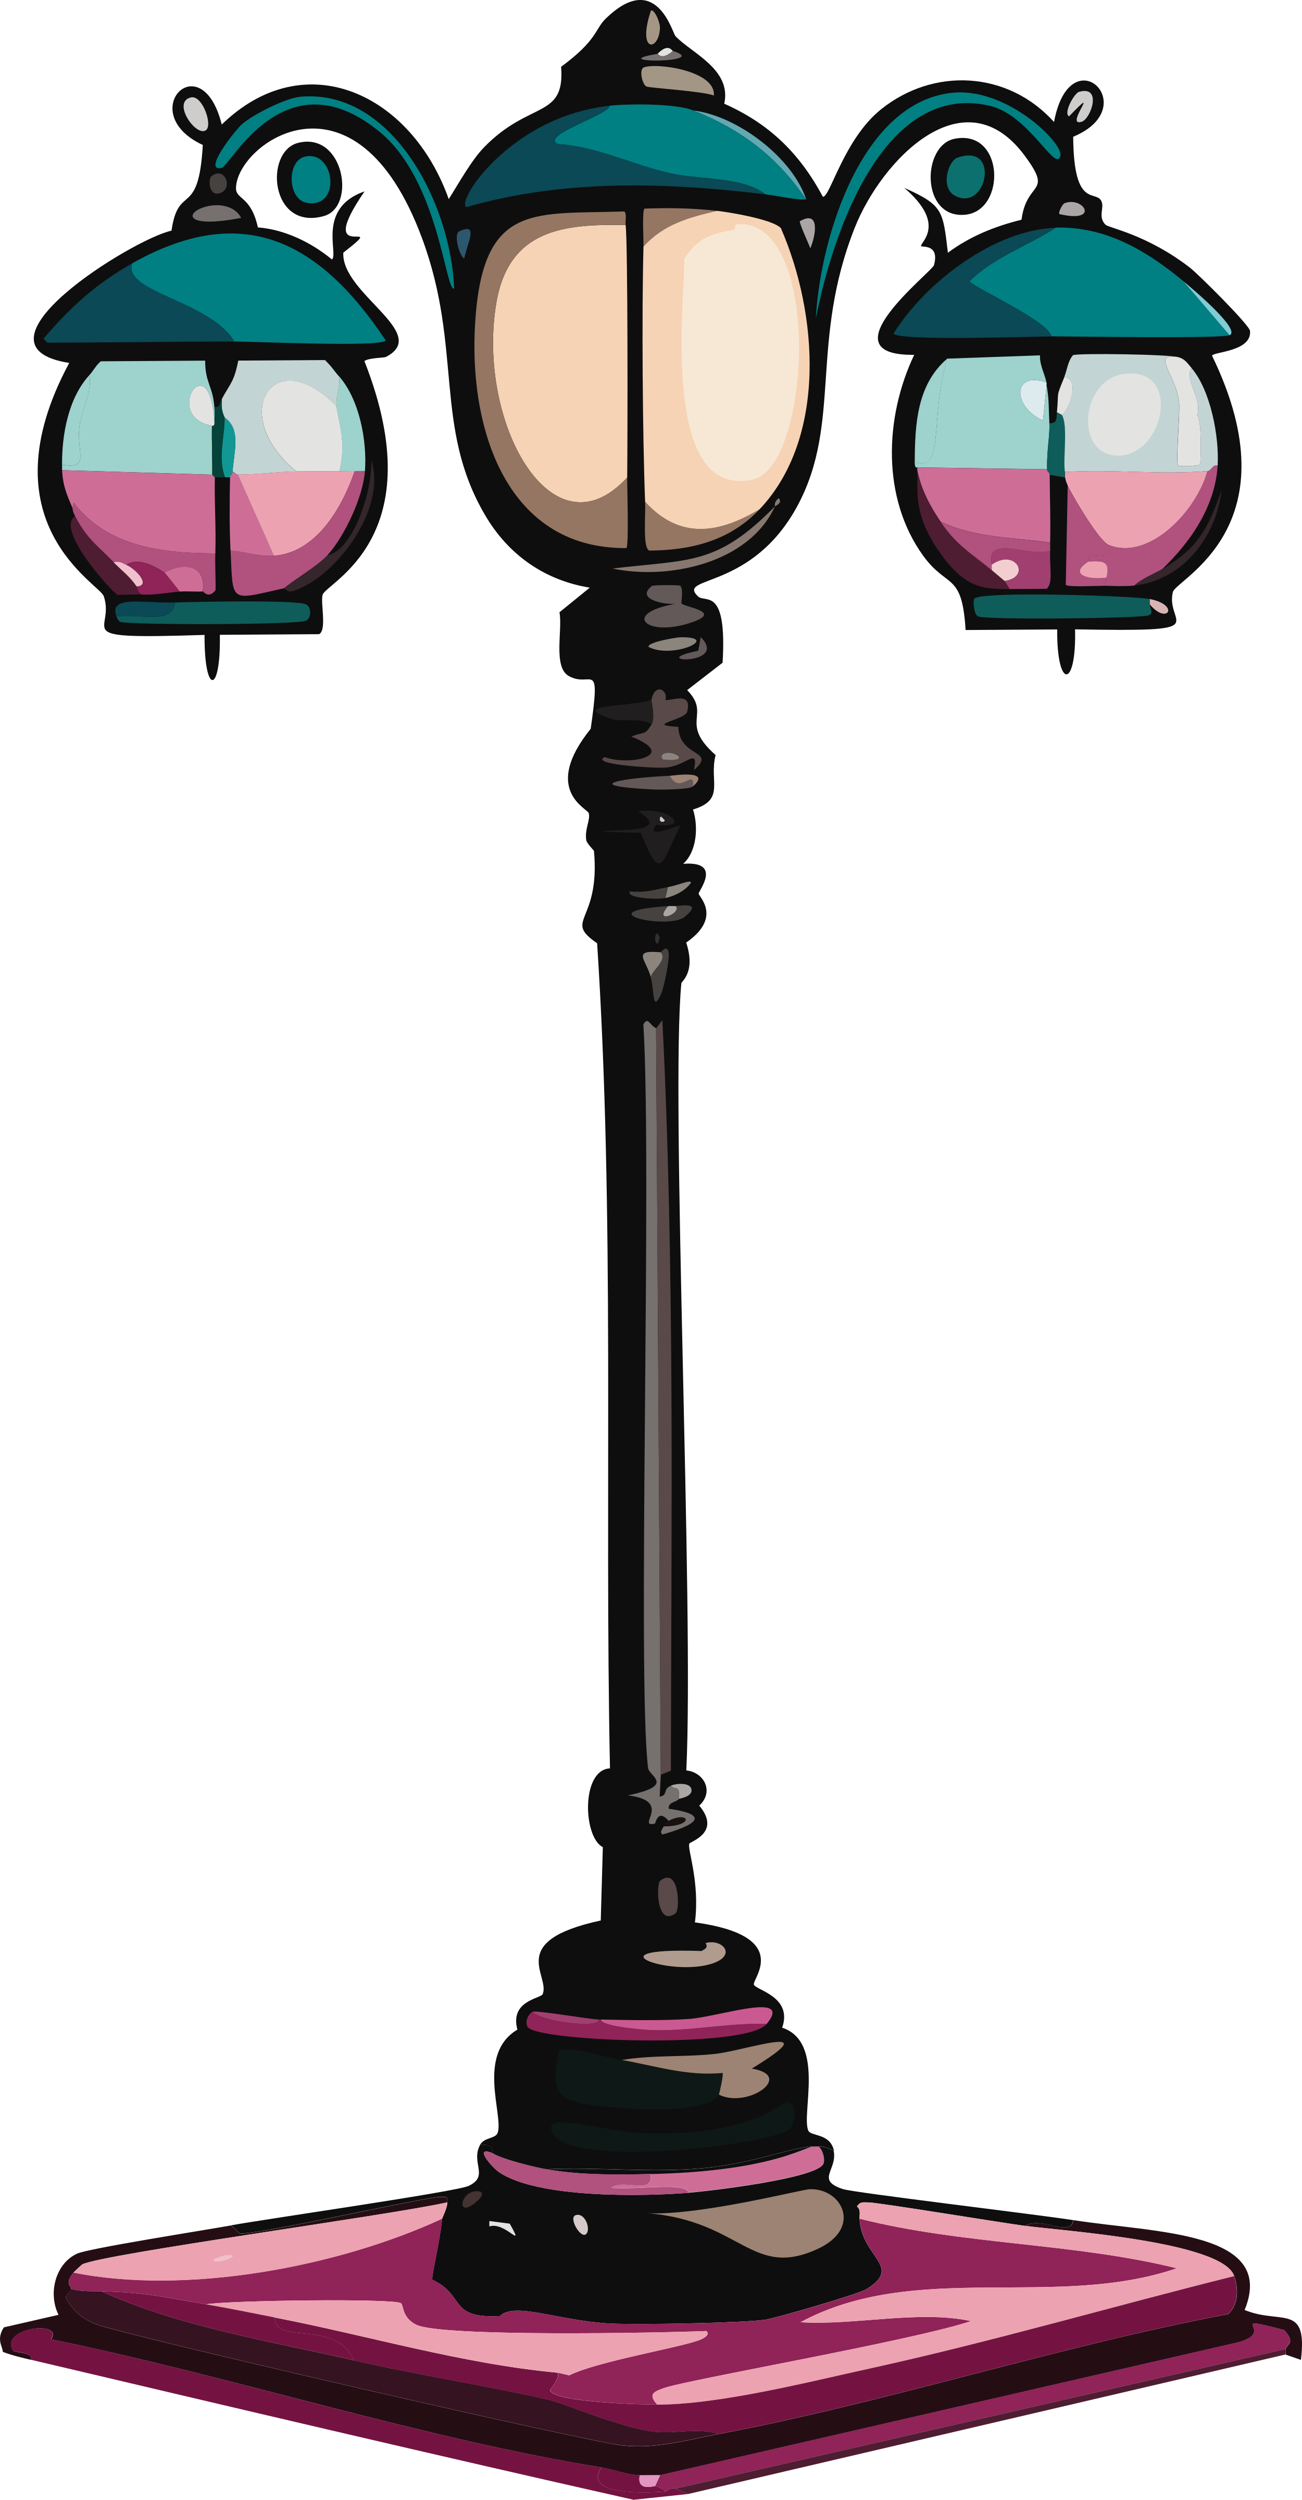 <?xml version="1.0" encoding="UTF-8"?>
<svg id="Layer_1" data-name="Layer 1" xmlns="http://www.w3.org/2000/svg" viewBox="0 0 481.4 923.82">
  <defs>
    <style>
      .cls-1 {
        fill: #f7e8d5;
      }

      .cls-1, .cls-2, .cls-3, .cls-4, .cls-5, .cls-6, .cls-7, .cls-8, .cls-9, .cls-10, .cls-11, .cls-12, .cls-13, .cls-14, .cls-15, .cls-16, .cls-17, .cls-18, .cls-19, .cls-20, .cls-21, .cls-22, .cls-23, .cls-24, .cls-25, .cls-26, .cls-27, .cls-28, .cls-29, .cls-30, .cls-31, .cls-32, .cls-33, .cls-34, .cls-35, .cls-36, .cls-37, .cls-38, .cls-39, .cls-40, .cls-41, .cls-42, .cls-43, .cls-44, .cls-45, .cls-46, .cls-47, .cls-48, .cls-49 {
        stroke-width: 0px;
      }

      .cls-2 {
        fill: #f3ced1;
      }

      .cls-3 {
        fill: #76706f;
      }

      .cls-4 {
        fill: #4e1d31;
      }

      .cls-5 {
        fill: #2c576e;
      }

      .cls-6 {
        fill: #635958;
      }

      .cls-7 {
        fill: #62a9b3;
      }

      .cls-8 {
        fill: #464240;
      }

      .cls-9 {
        fill: #86786f;
      }

      .cls-10 {
        fill: #a39685;
      }

      .cls-11 {
        fill: #947662;
      }

      .cls-12 {
        fill: #594949;
      }

      .cls-13 {
        fill: #0b706e;
      }

      .cls-14 {
        fill: #361320;
      }

      .cls-15 {
        fill: #0e5d5b;
      }

      .cls-16 {
        fill: #0e0e0e;
      }

      .cls-17 {
        fill: #0e1816;
      }

      .cls-18 {
        fill: #433332;
      }

      .cls-19 {
        fill: #0a4955;
      }

      .cls-20 {
        fill: #240e14;
      }

      .cls-21 {
        fill: #201e1f;
      }

      .cls-22 {
        fill: #119894;
      }

      .cls-23 {
        fill: #181110;
      }

      .cls-24 {
        fill: #c3d4d5;
      }

      .cls-25 {
        fill: #ddebef;
      }

      .cls-26 {
        fill: #b0517e;
      }

      .cls-27 {
        fill: #e295c0;
      }

      .cls-28 {
        fill: #ca5991;
      }

      .cls-29 {
        fill: #d5cac9;
      }

      .cls-30 {
        fill: #aba6a5;
      }

      .cls-31 {
        fill: #b09c8f;
      }

      .cls-32 {
        fill: #d8b5b4;
      }

      .cls-33 {
        fill: #cecdcc;
      }

      .cls-34 {
        fill: #ce6e97;
      }

      .cls-35 {
        fill: #9d8373;
      }

      .cls-36 {
        fill: #9dd2cd;
      }

      .cls-37 {
        fill: #741341;
      }

      .cls-38 {
        fill: #323031;
      }

      .cls-39 {
        fill: #34262b;
      }

      .cls-40 {
        fill: #902358;
      }

      .cls-41 {
        fill: #8c857e;
      }

      .cls-42 {
        fill: #7ecdd5;
      }

      .cls-43 {
        fill: #a23f71;
      }

      .cls-44 {
        fill: #e3e4e1;
      }

      .cls-45 {
        fill: #f1c0cc;
      }

      .cls-46 {
        fill: #eca2b1;
      }

      .cls-47 {
        fill: #f6d3b4;
      }

      .cls-48 {
        fill: #054239;
      }

      .cls-49 {
        fill: #008083;
      }
    </style>
  </defs>
  <g>
    <path class="cls-34" d="M254.72,810.33c-1.06-4.11-18.34-.99-28.71-1.83,4.36-3.59,15.74,3.01,14.56-5.12,47.54-1.05,58.55-11.29,61.59-10.44,1.89.54,3.04,4.68,2.38,6.5-1.94,5.59-42.89,10.28-49.82,10.85v.03Z"/>
    <g>
      <path class="cls-16" d="M182.15,795.75c-7.35-2.94-.21,5.25,2.39,7.02,14.41,9.7,53.2,8.97,70.16,7.59,6.9-.56,47.85-5.26,49.82-10.85.63-1.82-.52-5.96-2.38-6.5-3.02-.89-14.05,9.39-61.59,10.44-12.77.28-25.96.46-38.59-1.77,19.3-.87,38.59,1.41,57.88-.37,24.82-2.3,40.48-12.05,48.42-6.33,1.38,6.99-6.77,10.67,3.37,14.01,4.11,1.37,70.53,9.21,85.23,11.49-1.08,6.62-11.78-1.64-17.86,2.12-9.74-1.33-55.02-8.76-57.94-8.68-1.85.04-2.98-.43-4.22,1.52,1.5,1.12.9,2.88.97,4.5.7,14.45,16.26,17.59,2.51,26.07-3,1.83-33.59,10.74-37.57,11.29-8.66,1.19-47.42,1.92-57.39,1.37-19.01-1.05-35.05-8.11-40.48-2.76-19.36,1-12.51-7.6-25.02-13.39-.46-1.07,2.54-12.56,3.63-22.61.03-.32,2.1-4.42,1.85-6.04.29-2.63-.74-1.81-2.35-1.99-3.74-.46-67.59,14.07-74.25,13.5-.21,0-2.08-1.96-3.3-2.99,13.82-2.49,83.35-12.42,87.89-14.59,7.61-3.65.68-8.43,4.13-15.06,5.62-.78,4.46,2.79,4.73,2.98l-.03.03Z"/>
      <g>
        <path class="cls-26" d="M182.15,795.75c3.6,2.21,15.29,5.12,19.8,5.9,12.66,2.22,25.82,2.04,38.59,1.77,1.18,8.09-10.21,1.52-14.56,5.12,10.37.84,27.65-2.28,28.71,1.83-16.96,1.37-55.75,2.1-70.16-7.59-2.6-1.73-9.73-9.95-2.39-7.02Z"/>
        <g>
          <path class="cls-35" d="M299.41,809.04c11.98-.37,19.52,14.4,2.97,22.05-24.34,11.24-28.25-10.22-62.68-13.15,19.43.82,56.68-8.82,59.72-8.9h0Z"/>
          <path class="cls-29" d="M212.88,818.63c3.49-1.06,5.69,5.31,3.81,7.01-1.99,1.83-6.67-6.15-3.81-7.01Z"/>
          <path class="cls-44" d="M180.91,820.81l7.55.96c5.9,10.4-1.71-.99-7.53,1.05v-2.01Z"/>
          <path class="cls-18" d="M177.07,809.82c1.95.25,1.05,2.04.02,3.01-9.01,8.64-7.26-3.97-.02-3.01Z"/>
        </g>
      </g>
    </g>
  </g>
  <g>
    <path class="cls-16" d="M352.97,51.28c18.4-3.62,19.14,26.55,3.95,28.07-16.47,1.66-16.28-25.63-3.95-28.07Z"/>
    <path class="cls-13" d="M353.95,58.3c16.11-5.81,10.98,20.28-.85,14.04-5.58-2.95-2.51-12.85.85-14.04Z"/>
  </g>
  <g>
    <path class="cls-16" d="M110.18,52.81c16.97-4.32,21.7,23.62,9.6,27.03-19.91,5.6-22.19-23.81-9.6-27.03Z"/>
    <path class="cls-49" d="M113.04,57.82c11.08-2.08,13.17,19.75.11,17.05-6.88-1.45-7.24-15.7-.11-17.05Z"/>
  </g>
  <g>
    <path class="cls-16" d="M308.26,794.95c-7.94-5.72-23.6,4.04-48.42,6.33-19.29,1.77-38.58-.5-57.88.37-4.5-.78-16.2-3.66-19.8-5.9-.27-.16.89-3.76-4.73-2.98,1.56-2.99,5.76-2.3,6.57-4.55,2.27-6.37-7.97-28.99,7.3-38.16-2.9-10.71,8.62-11.46,9.34-13.09,2.91-6.86-13.77-19.62,21.48-27.23l.77-27.1c-7.32-3.65-8.12-28.6,2.64-29.12-2.07-101.62,1.85-203.56-4.75-304.92-12.79-8.83,1.23-7.49-1.16-34.09,0-.26-2.63-2.74-2.85-4-.69-4.01,1.68-7.76.88-10.05-.62-1.75-17.38-8.64.75-31.12,3.82-26.57.18-14.81-8.12-19.52-5.89-3.33-2.18-17.16-3.43-23.54l11.22-9.11c-16.28-2.62-29.93-11.77-38.75-26.85-19.09-32.58-8.2-61.52-23.23-102.16-24.68-66.73-68.72-34.99-68.83-18.62-.03,4.31,5.49,2.75,8.09,14.5,9.79.75,19.61,5.45,27.38,11.85,2.54-2.06-5.71-19.02,12.06-25.16-19.61,28.51,10.51,8.36-7.85,22.64-.82,15.11,32.51,29.84,15.78,38.53-.76.39-6.38.3-7.99,1.54,25.71,65.2-14.02,81.79-15.45,86.37-.86,2.76,1.66,13.11-1.31,14.56l-36.69.23c.41,22.2-5.79,22.4-5.65.04-51.64,1.65-32.75-.96-37.27-14.32-1.55-4.59-44.5-27.17-12.77-86.19-40.23-6.32,23.7-45.91,37.82-48.88,2.56-17.81,10.01-4.15,11.57-31.67-25.52-11.89-.57-37.78,7.01-7.56,30.79-29.91,70.1-11.36,83.93,27.57,3.7-5.86,8.36-14.31,13.04-19.14,16.98-17.45,29.97-10.37,28.51-29.77,13.41-9.87,12.53-13.92,16.37-17.67,18.76-18.4,24.72,5.06,25.91,6.35,5.85,6.25,20.87,12.22,18.03,24.97,16.34,7.25,27.72,18.01,36.46,34.38,2.62.37,7.74-21.21,21.44-32.25,19.48-15.68,46.94-14.33,64.03,4.62,6-32.12,33.53-5.49,7.09,5.46.17,27.32,8.63,19.23,10.52,24.01.96,2.39-1.42,5.75,1.45,8.51,1.28,1.22,15.25,3.57,31.17,15.84,3.15,2.44,22.09,21.25,22.25,23.42.63,7.64-13.6,7.67-14.05,9.13,30.77,63.36-13.37,82.59-14.5,87.36-2.93,12.3,16.91,14.77-36.15,13.77.54,22.16-6.82,22.18-6.6.04l-33.87.21c-1.32-21.64-6.78-15.12-15.71-27.48-15.37-21.32-14.28-51.08-3.3-74.22-33.71.41,6.65-30.6,7.33-33.17,2.11-7.92-4.54-6.49-4.76-7-.56-1.29,9.77-7.87-6.25-21.54,14.51,6.45,14.28,8.56,16.14,23.98,8.23-6.11,17.48-9.8,27.22-12.2,1.91-14.66,11.83-9.25,1.25-23.57-22.39-30.45-53.01,1.57-62.89,26.49-16.76,42.27-4.78,71.88-21,102.44-16.98,31.96-45.11,26.05-36.97,33.84,2.72,2.61,10.77-3.89,9.09,24.51l-13.1,10.13c9.03,9.24-3.18,11.85,10.52,24.01-2.52,9.74,3.78,16.47-8.36,20.11,2.02,6.27,1.47,15.51-3.64,20.08,14.71-1.13,5.69,10.04,5.72,11.01.04,1.07,8.87,8.79-4.6,18.08,3.6,10.96-1.7,14.27-1.79,15.05-4.02,41.77,4.7,229.93,1.84,290.91,6.36.58,10.48,7.68,4.79,13,8.27,9.96-3.35,13.24-3.68,14.06-.81,2.01,3.98,14.1,2.07,29.09,36.18,4.99,21.26,20.8,21.79,22.94.5,2.1,14.5,4.38,10.47,15.98,16.03,5.28,6.95,32.07,9.67,38.05.96,2.17,8.15.89,9.47,7.46l-.09.07Z"/>
    <g>
      <g>
        <path class="cls-49" d="M352.86,34.23c19.87-1.55,40.31,18.7,39.21,23.31-1.63,6.69-11.43-14.93-25.99-18.41-39.28-9.34-58.29,47-64.44,78.67,1.57-30.21,17.27-80.93,51.25-83.58h-.03Z"/>
        <path class="cls-33" d="M398.98,33.94c8.65-2.45,4.38,9.92,1.01,11.04-6.86,2.21,8.05-15.22-4.72-1.98-2.2-1.15,1.89-8.54,3.71-9.07Z"/>
      </g>
      <g>
        <path class="cls-17" d="M229.94,761.32c12.39,2.19,24.36,6.04,37.21,4.79.49.29-1.17,7.69-1.35,8.05-3.31,5.92-24.56,5.7-31.49,5.22-27.13-1.94-32.06-2.75-27.44-21.9,8.08-.57,15.61,2.56,23.07,3.87v-.03Z"/>
        <path class="cls-17" d="M290.75,776.98c4.68-.35,3.12,8.5,1.01,10.04-8.41,5.98-88.31,15.46-87.99-.94.09-4.86,21.42,1.94,35.31,2.27,39.26,1.02,49-11.17,51.7-11.38h-.03Z"/>
        <path class="cls-35" d="M265.78,774.13c.21-.36,1.87-7.76,1.35-8.05-12.85,1.28-24.83-2.6-37.21-4.79,11.33-1.89,22.95-1.02,34.34-2.23,11.15-1.17,42.55-12.16,13.69,5.42,16.04,2.56-1.49,14.95-12.16,9.6v.03Z"/>
        <path class="cls-40" d="M221.36,746.34h.94c-.96,2.14,13.28,3.7,18.39,3.9,14.38.52,28.47-2.71,42.79-2.28-7.63,9.38-85.76,6.54-88.47,1.04-.86-1.74-.09-4.21,1.85-5.52,3.4,3.71,24.97,6.26,24.49,2.86h0Z"/>
        <path class="cls-28" d="M283.49,747.96c-14.35-.43-28.41,2.8-42.79,2.28-5.08-.19-19.35-1.76-18.39-3.9,9.58.23,23.26.44,32.47-.21,10.88-.75,38.73-10.45,28.71,1.83Z"/>
        <path class="cls-31" d="M261.19,717.99c5.68-1.33,10.6,3.89,3.81,7.01-14.34,6.6-49.74-5.49-5.68-3.98,3.7-1.68.86-2.79,1.87-3.03h0Z"/>
        <path class="cls-43" d="M221.36,746.34c.48,3.43-21.09.85-24.49-2.86,1.03-.72,20.78,2.75,24.49,2.86Z"/>
      </g>
      <g>
        <path class="cls-49" d="M111.01,35.76c34-3.1,55.7,39.54,56.91,70.87-3.24,1.48-5.57-39.99-27.67-58-34.81-28.43-54.95,12.63-58.26,13.4-7.47,1.7,5.14-14.1,7.44-16.09,4.26-3.75,16.3-9.7,21.58-10.18h0Z"/>
        <path class="cls-8" d="M78.24,65.07c4.78-3.66,7.75,3.94,3.81,6-4.73,2.49-5.32-4.83-3.81-6Z"/>
      </g>
      <g>
        <g>
          <path class="cls-47" d="M231.31,83.16c.86,5.93.76,77.61.59,93.3-27.81,30.31-55.77-20.62-48.41-64.41,4.63-27.61,25.44-29.29,47.82-28.89Z"/>
          <path class="cls-11" d="M231.31,83.16c-22.35-.41-43.19,1.31-47.82,28.89-7.35,43.8,20.6,94.73,48.41,64.41-.04,3.5.68,25.21-.29,26.09-45.45.38-59.4-46.49-55.61-87.44,3.73-40.34,22.58-35.82,54.83-36.97.98.74.33,3.69.49,5.02Z"/>
        </g>
        <path class="cls-49" d="M256.46,40.87c17.43,7.05,30.6,16.63,41.62,32.86-5.11.03-10.04-1.3-15.06-1.91-8.43-6.62-24.26-5.29-35.35-7.81-13.64-3.09-27.21-9.91-41.48-10.79-6.5-3.26,19.09-10.81,19.22-14.15,7.14-.76,24.86-.87,31.08,1.81h-.03Z"/>
        <path class="cls-19" d="M225.38,39.06c-.13,3.34-25.68,10.89-19.22,14.15,14.26.88,27.84,7.7,41.48,10.79,11.08,2.52,26.88,1.19,35.35,7.81-36.85-4.43-74.28-5.66-110.55,4.72-4.03-2.02,16.48-33.55,52.94-37.44v-.03Z"/>
        <path class="cls-9" d="M286.54,187.13c-9.87,21.48-40.08,27.22-60.08,22.97,28.89-3.42,38.57-1.09,60.08-22.97Z"/>
        <path class="cls-7" d="M298.08,73.69c-11.05-16.2-24.18-25.81-41.62-32.86,16.52,2.13,36.63,17.63,41.62,32.86Z"/>
        <path class="cls-5" d="M169.67,85.56c7.52-3.61,3.22,4,1.95,10.03-2.11-1.57-3.77-9.15-1.95-10.03Z"/>
        <path class="cls-30" d="M295.76,81.75c7.6-4.36,5.84,5.47,3.83,10.02-.34-1.16-4.32-9.73-3.83-10.02Z"/>
        <g>
          <path class="cls-10" d="M238,24.94c4.34-1.87,26.73,1.06,25.94,10.37-4.11-1.63-23.82-2.8-24.95-3.34-1.52-.77-2.78-6.24-.99-7.03Z"/>
          <path class="cls-10" d="M240.69,3.86c1.46-.33,3.4,4.55,3.32,6.49-.31,8.72-8.64,9.36-3.32-6.49Z"/>
          <path class="cls-3" d="M243.14,19.89c.27-.03,1.32,2.55,5.65-1.04,14.68,4.54-26.57,4.51-5.65,1.04Z"/>
          <path class="cls-44" d="M248.78,18.85c-4.32,3.59-5.34,1.01-5.65,1.04,3.96-4.11,5.34-1.14,5.65-1.04Z"/>
        </g>
        <path class="cls-9" d="M286.54,187.13s-.5-1.65,1.38-3.02c1.65,1.84-1.32,2.86-1.38,3.02Z"/>
        <g>
          <path class="cls-11" d="M280.89,188.17c-11.17,11.8-25.47,15.2-40.86,15.3-2.44-1.15-1.29-12.44-1.51-18.04,12.8,14.15,27.32,11.79,42.37,2.75Z"/>
          <path class="cls-11" d="M265.15,77.92c-10.23,2.37-19.64,4.86-27.22,13.2.05-2.2-.57-13.32.37-14.03,9.06-.32,17.78-.21,26.82.84h.03Z"/>
          <g>
            <path class="cls-47" d="M280.89,188.17c-15.05,9.04-29.57,11.4-42.37-2.75-.94-24.2-1.26-70.12-.6-94.3,7.55-8.34,16.96-10.83,27.22-13.2,4.9.55,20.54,3.18,23.57,6.37,13.82,31.61,17.03,77.61-7.83,103.88h0Z"/>
            <path class="cls-1" d="M272.23,82.9c31.93-2.96,27.81,89.37,6.25,94.27-33.79,7.63-25.66-62.03-25.45-81.6,5.06-7.81,10.04-9.2,18.3-10.65.76-.13.2-1.95.93-2.02h-.03Z"/>
          </g>
        </g>
      </g>
      <g>
        <g>
          <path class="cls-49" d="M86.65,126.2c-9.31-15.21-41.16-18.02-37.82-28.86,40.29-22.68,68.74-9.15,93.82,28.51-2.05,2.54-48.7.34-56,.35Z"/>
          <path class="cls-19" d="M86.65,126.2c-23.05.05-46.12.39-69.16.44l-1.41-1.48c9.99-11.73,19.54-20.35,32.75-27.79-3.34,10.81,28.54,13.66,37.82,28.86v-.03Z"/>
        </g>
        <path class="cls-3" d="M77.37,76.09c4.1-.77,9.55.07,11.79,4.43-22.53,4.36-20.6-2.82-11.79-4.43Z"/>
        <path class="cls-33" d="M70.55,36.01c4.22-1.03,8.06,9.93,5.73,11.99-3.51,3.1-12.99-10.22-5.73-11.99Z"/>
        <g>
          <path class="cls-36" d="M79.27,150.33c.16,1.98,0,4.02.04,6.03-1.44-30-19.65-2.31-.94,1.01-.14,6,.2,12.05.11,18.05l-55.53-1.66v-2.01c10.82,1.75,5.03-4.83,6.49-14.59.93-6.39,4.61-11.89,3.65-18.59,1.42-1.53,2.5-3.71,4.19-5.05l38.58-.24c-.07,8.04,2.83,9.45,3.39,17.02v.03Z"/>
          <path class="cls-34" d="M78.48,175.41l.95,1c-.21,9.33.51,18.76.18,28.1-18.82-.04-39.69-2.12-52.35-18.73l-.44,2.01c-1.98-4.72-3.55-7.92-3.86-14.01l55.53,1.66v-.03Z"/>
          <path class="cls-24" d="M125.32,139.02c.63,4.01-1.17,6.88-.87,11.06-23.71-23.93-40.29,3.33-14.9,24.17-7.11.08-14.68,1.19-21.64,1.14-.91,0-1.04-1.06-1.89-.99.17-6.35,3.52-15.61-2.95-20.04,0-.36-1.56-2.26-.99-7.03,3.22-5.92,4.46-6.22,6.02-14.07l31.98-.2c2.02,1.7,3.49,4.03,5.21,5.99l.03-.03Z"/>
          <path class="cls-26" d="M134.93,174.05c-.7,9.63-7.54,24.19-13.91,31.2-3.68,4.04-11.47,8.4-15.92,12.12-20.43,4.57-18.9,5.76-19.85-13.91,5.38.32,10.53,2.3,16,1.91,15.56-1.07,25.06-17.27,29.93-31.3l3.77-.02h-.03Z"/>
          <path class="cls-26" d="M79.61,204.51c-.15,4.51.18,9.04.09,13.55-2.56,3.42-4.47.51-4.71.52,1.4-9.89-7.03-10.81-14.15-6.94-3.79-2.7-10.13-5.7-14.13-2.92-1.46-.64-2.32-1.41-4.72-.97-5.97-6.15-9.81-8.46-14.21-16.96-1.08-2.1-.9-2.85-.96-3.01l.44-2.01c12.66,16.64,33.53,18.68,52.35,18.73v.03Z"/>
          <path class="cls-34" d="M87.88,175.35l13.35,30.02c-5.47.39-10.62-1.55-16-1.91-.42-8.59-.36-18.47-.17-27.09,0-.94.91-1.04.93-2.02.85-.07.98,1,1.89.99h0Z"/>
          <path class="cls-36" d="M134.93,174.05l-9.42.06c2.75-11.62-.73-19.02-1.09-24.07-.3-4.18,1.51-7.04.87-11.06,7.59,8.57,10.46,23.82,9.65,35.04v.03Z"/>
          <path class="cls-4" d="M41.99,207.76c2.91,3,6.18,5.34,8.54,8.99.37.55.07,2.01,1.9,3-2.95-.18-5.96.17-8.94.06-1.83-.6-23.38-24.42-15.72-29,4.4,8.53,8.25,10.8,14.21,16.96Z"/>
          <path class="cls-36" d="M22.94,171.75c-.07-11.37,2.4-24.77,10.16-33.18.98,6.67-2.69,12.2-3.65,18.59-1.46,9.76,4.33,16.34-6.51,14.59Z"/>
          <path class="cls-39" d="M105.11,217.38c4.45-3.72,12.23-8.08,15.92-12.12,9.53-2,16.6-23.31,16.26-35.2,5.89,18.18-13.38,43.48-28.88,48.34-2.31.73-3.14-1.02-3.29-.98v-.03Z"/>
          <path class="cls-40" d="M60.83,211.63c.49.35,4.47,5.45,5.7,7-4.8.35-9.14,1.35-14.1,1.09-1.83-.99-1.54-2.45-1.9-3,5.5-.33-.22-6.45-3.82-8.01,4.03-2.78,10.37.23,14.13,2.92Z"/>
          <g>
            <path class="cls-15" d="M43.06,227.81c9.87-1.03,20.82,3.14,21.61-5.16,7.69-.24,45.02-1.03,48.47.7,2.04,1.02,2.07,4.98.04,6.03-3.09,1.58-65.45,1.64-68.71.43-.58-.22-1.16-1.29-1.41-2Z"/>
            <path class="cls-19" d="M64.67,222.65c-.77,8.3-11.74,4.13-21.61,5.16-2.97-8.02,10.06-4.8,21.61-5.16Z"/>
          </g>
          <path class="cls-48" d="M83.06,154.32c.04,7.03-2.58,14.92.14,22.07l-3.77.02-.95-1c.08-6.03-.26-12.05-.11-18.05,0-.06.97.29.94-1.01-.04-2.01.13-4.05-.04-6.03,1.98.44,1.64-.85,2.81-3.03-.58,4.77.98,6.67.99,7.03h0Z"/>
          <path class="cls-34" d="M74.98,218.57c-2.8.18-5.66-.16-8.48.05-1.23-1.55-5.21-6.64-5.7-7,7.15-3.9,15.55-2.95,14.15,6.94h.03Z"/>
          <path class="cls-22" d="M86.02,174.36c-.02.97-.91,1.04-.93,2.02h-1.88c-2.72-7.13-.09-15.02-.14-22.06,6.47,4.43,3.13,13.69,2.95,20.04Z"/>
          <path class="cls-44" d="M79.3,156.35c0,1.3-.94.95-.94,1.01-18.75-3.32-.5-31.01.94-1.01Z"/>
          <path class="cls-46" d="M109.52,174.21c5.32-.07,10.67-.07,15.99-.1l5.65-.04c-4.87,14-14.37,30.2-29.93,31.3l-13.35-30.02c6.96.05,14.53-1.03,21.64-1.14Z"/>
          <path class="cls-44" d="M124.44,150.04c.37,5.05,3.85,12.45,1.09,24.07-5.32.03-10.67.03-15.99.1-25.37-20.84-8.82-48.1,14.9-24.17Z"/>
          <path class="cls-45" d="M46.68,208.73c3.6,1.57,9.32,7.69,3.82,8.01-2.36-3.61-5.63-5.99-8.54-8.99,2.4-.47,3.26.34,4.72.97Z"/>
        </g>
      </g>
      <g>
        <path class="cls-36" d="M386.95,141.35c-12.58-4.36-12.81,8.77-1.31,14.04l1.32-13.04c.98,5.24.76,8.91,1.03,14.03.24,4.73-1,9.79-.83,17.05l-48.01-.7s-.97.62-.96-2c11.27,4.04,5.4-15.65,11.98-38.19l34.35-1.22c-.13,3.66,1.71,6.73,2.4,10.03h.03Z"/>
        <path class="cls-34" d="M387.15,173.46c0,.97.95,1.06.96,2,.05,8.33.38,16.75.16,25.08-13.69-2.02-27.77-1.7-40.52-7.78-3.96-5.87-7.16-11.85-8.6-19v-1s48,.7,48,.7h0Z"/>
        <path class="cls-46" d="M446.47,174.09c-3.89,14.51-21.47,33.39-36.52,27.32-3.96-1.6-14.78-20.65-15.19-21.97-.31-.97-.65-1.29-.96-3.01-.13-.61.08-1.36-.01-2.01,17.41-1.11,35.37,1.11,52.72-.33h-.03Z"/>
        <path class="cls-26" d="M450.2,172.06c-.88,15.17-10.19,28.45-20.46,38.24-3.42,2-7.28,3.35-10.33,6.09-3.22.34-7.9.18-11.28.07.81-1.2.69-1.98.92-3.02,1.48-6.23-1.07-6.25-6.64-5.99.15-.1-.44-1.49.44-2.01,1.67-.95,7.86,2.25,7.03-4.06,15.06,6.06,32.66-12.78,36.52-27.32,1.37-.11,1.9-2.7,3.76-2.03l.03.03Z"/>
        <path class="cls-26" d="M409.92,201.42c.83,6.31-5.36,3.08-7.03,4.06-.88.52-.32,1.91-.44,2.01-7.69,4.94.04,6.9,6.64,5.99-.24,1.04-.11,1.82-.92,3.02-2.19-.05-13.43.6-14.11-.4l.71-36.62c.4,1.33,11.23,20.38,15.19,21.97l-.03-.03Z"/>
        <path class="cls-4" d="M347.75,192.77c5.95,8.84,11.29,11.63,18.93,17.93,1.53,1.25,3.21,2.7,4.74,3.99.12.13,1.56,2.26,1.9,3-9.42,0-16.63.1-26.45-14.38-9.57-14.13-7.32-22.28-7.73-29.54,1.44,7.15,4.64,13.13,8.6,19Z"/>
        <path class="cls-36" d="M338.22,170.76c.06-13.9.79-28.62,11.98-38.19-6.61,22.56-.74,42.26-11.98,38.19Z"/>
        <path class="cls-26" d="M388.27,200.55c-.02,1,.07,2.01.02,3.01-7.68,2.64-23.85-6.43-21.61,5.16v2.01c-7.66-6.34-12.97-9.09-18.92-17.93,12.75,6.04,26.82,5.73,40.52,7.78v-.03Z"/>
        <path class="cls-43" d="M388.28,203.56c-.27,6,1.17,12.08-1.31,14.04-4.56.03-9.09.06-13.65.09-.34-.71-1.78-2.87-1.9-3,10.12-1.46,4-12.21-4.75-6-2.23-11.59,13.94-2.52,21.61-5.16v.03Z"/>
        <path class="cls-15" d="M392.68,153.37c2.28,4.07.34,15.62,1.08,21.06.1.65-.11,1.39.01,2.01l-5.66-.97c0-.94-.92-1.03-.96-2-.17-7.26,1.08-12.32.83-17.05,3.1.08,2.57-1.8,2.8-4.04.4.09,1.83.9,1.89.99Z"/>
        <path class="cls-39" d="M419.44,216.4c3.02-2.74,6.91-4.06,10.33-6.09,12.99-7.63,16.78-14.59,21.92-29.24-2.17,18.03-14.78,33.41-32.25,35.3v.03Z"/>
        <path class="cls-25" d="M386.95,141.35c.06.32-.06.68,0,1l-1.32,13.04c-11.5-5.27-11.27-18.4,1.31-14.04Z"/>
        <path class="cls-44" d="M392.68,153.37s-1.5-.9-1.89-.99c.77-8.17-.52-5.08,2.75-13.05,5.54.45,2.5,11.07-.85,14.04Z"/>
        <g>
          <path class="cls-49" d="M437.55,103.92l17.06,19.95c-3.06,1.32-56.94.46-65.88.42-1.31-5.86-29.82-18.51-30.26-20.39,9.22-9.04,22.02-13.23,31.86-19.78,18.24-.47,33.07,8.12,47.19,19.76l.03.03Z"/>
          <path class="cls-19" d="M390.36,84.16c-9.87,6.54-22.64,10.74-31.86,19.78.44,1.88,28.94,14.53,30.26,20.39-6.02-.03-57.54,1.85-58.35-1.12,12.16-19.46,37.91-38.45,59.98-39.01l-.03-.03Z"/>
          <path class="cls-42" d="M454.61,123.88l-17.06-19.95c3.73,3.09,21.46,18.05,17.06,19.95Z"/>
        </g>
        <path class="cls-30" d="M393.61,75.1c7.04-2.7,13.27,7.5-1.86,4.03-.67-.42,1.07-3.73,1.86-4.03Z"/>
        <g>
          <path class="cls-15" d="M425.12,221.38c0,.68-.02,1.33.01,2.01.1,1.65,1.54,3.23-.43,4.02-2.97,1.15-60.16,1.74-63.05.4-1.65-.77-1.92-5.63-1.44-6.5,1.62-2.99,58.88-1.12,64.94.08h-.03Z"/>
          <path class="cls-32" d="M425.14,223.39c-.03-.65,0-1.33-.01-2.01,11.35,2.23,6.48,9.75.01,2.01Z"/>
        </g>
        <g>
          <path class="cls-24" d="M435.84,132.03c-10.68-1.88-1.12,6.26.1,16.56.42,3.63-1.41,22.76-.31,23.56.34.26,7.51.18,7.99-.54.51-.78.65-18.09-1.06-18.04,2.21-6.01-4.86-13.13-2-17.55,7.01,8.19,10.28,25.25,9.65,36.04-1.86-.67-2.36,1.93-3.76,2.03-17.35,1.44-35.3-.78-52.72.33-.73-5.44,1.2-16.99-1.08-21.06,3.36-3,6.39-13.59.85-14.04,1.05-2.57,1.33-5.91,3.23-8.06,1.79-.82,35.87-.32,39.07.76h0Z"/>
          <path class="cls-44" d="M435.84,132.03c2.47.83,3.11,2.12,4.74,3.99-2.86,4.39,4.21,11.54,2,17.55,1.7-.01,1.57,17.26,1.06,18.04-.48.72-7.66.79-7.99.54-1.07-.8.76-19.97.31-23.56-1.22-10.3-10.79-18.44-.1-16.56h0Z"/>
          <path class="cls-44" d="M415.66,138.19c22.15-2.8,14.4,31.96-3.58,30.13-14.72-1.49-12.25-28.12,3.58-30.13Z"/>
        </g>
        <path class="cls-46" d="M402.45,207.49c5.53-.26,8.12-.25,6.64,5.99-6.56.92-14.33-1.04-6.64-5.99Z"/>
        <path class="cls-2" d="M371.42,214.69c-1.53-1.29-3.21-2.7-4.74-3.99v-2.01c8.73-6.21,14.85,4.54,4.74,6Z"/>
      </g>
      <g>
        <path class="cls-3" d="M242.58,380.04l1.74,275.87-.41,8.04c3.25-.51.93-2.66,4.2-4.05,1.14,1.97,3.55-.57,2.86,5.01-1.72,1.47-3.79,1.03-3.75,3.52,16.46,2.36,9.22,6.23-2.28,9.54-1.16-1.03-.04-1.88.44-3.02,11.76-.17,9.27-5.89,1.87-2.02-4.13-4.71-4.77.94-5.16,1.04-7.2,1.5,7.18-8.37-9.95-10.47,17.91-3.68,7.83-7.08,7.48-10.09-4.07-33.06,1.52-221.19-1.74-274.87,1.87-2.9,1.98.05,4.72,1.46l-.03.03Z"/>
        <path class="cls-12" d="M244.32,655.91l-1.74-275.87,2.32-3.03c4.62,91.2,3.3,185.09,3.15,277.36l-3.76,1.51.03.03Z"/>
        <path class="cls-6" d="M241.09,216.52c.42-.33,9.94-.39,10.37-.07,1.37,1.03.34,6.25.5,6.51,1.07,1.52,16.65,3.17,2.39,7.5-16.23,4.93-24.62-4.28-3.33-7.5-2.94.99-17-1.06-9.92-6.45Z"/>
        <path class="cls-21" d="M240.93,267.69c-3.88-2.63-11.04-.74-14.61-1.92-17.37-5.66,7.12-4.42,14.55-7.12-.09.45,1.53,6.5.06,9.04Z"/>
        <path class="cls-6" d="M247.65,286.7c3.6,7.3,9.22-3.07,8.51,3.96-1.33,1.14-11.91,1.24-14.59,1.1-28.34-1.41-11.31-4.27,6.08-5.06Z"/>
        <path class="cls-8" d="M247.01,334.86c-5.85,6.97,5.34,2.66,2.83-.02,1.91-.08,10.24-1.65,3.31,4-6.08,4.96-37.04-2-6.14-3.98Z"/>
        <path class="cls-12" d="M244.12,695.03c7.11-5.46,7.33,10.78,5.73,11.99-7.11,5.46-7.33-10.78-5.73-11.99Z"/>
        <path class="cls-8" d="M240.58,360.99c1.05-2.89,6.16-6.2,3.71-9.07.15,0,1.96-2.6,2.82-.5.83,2.04-1.68,13.88-2.73,16.06-3.27,6.89-2.29-.86-3.81-6.49Z"/>
        <path class="cls-41" d="M251.55,235.51c15.35-.23-2.78,8.28-11.74,3.57-.59-1.78,10.56-3.57,11.74-3.57Z"/>
        <path class="cls-41" d="M244.29,351.93c2.45,2.87-2.67,6.17-3.71,9.07-1.71-6.37-7.18-10.07,3.71-9.07Z"/>
        <path class="cls-8" d="M246.97,327.83l-.92,4.02c-3.4.7-14.62.06-13.18-2.41,6.6.54,8.75-.67,14.1-1.58v-.03Z"/>
        <path class="cls-6" d="M259.09,235.46c10.83,10.82-21.56,9.21-.91,5.03l.91-5.03Z"/>
        <path class="cls-35" d="M256.16,290.67c.75-7.04-4.9,3.34-8.51-3.96,1-.04,15.92-2.43,8.51,3.96Z"/>
        <path class="cls-41" d="M246.05,331.86l.92-4.02c3.71-.64,8.8-3.04,8.47-1.54-2.08,2.93-6.14,4.9-9.39,5.57h0Z"/>
        <path class="cls-30" d="M250.98,664.88c.72-5.58-1.72-3.04-2.86-5.01,1.85-.79,7.11-1.28,7.55,1.44.44,2.72-4.45,3.33-4.69,3.53v.03Z"/>
        <path class="cls-23" d="M245.39,674.96c1.05-2.4-.37-.84,1.87-2.02,7.39-3.87,9.89,1.85-1.87,2.02Z"/>
        <path class="cls-30" d="M249.84,334.85c2.51,2.67-8.68,6.99-2.83.02.94-.07,1.88-.01,2.83-.02Z"/>
        <path class="cls-38" d="M242.85,344.9s1.16.64.96,2c-.7,4.44-2.59-.44-.96-2Z"/>
        <g>
          <path class="cls-12" d="M240.93,267.69c1.47-2.5-.15-8.59-.06-9.04,1.21-6.36,6.24-3.77,5.17-.03,1.4.77,10.22-3.6,8.02,4.45-.83,3.05-16.11,4.87-3.25,5.53.32,11.63,14.43,8.4,5.76,16.01,1.83-8.83-2.72-1.6-10.37-.94-3.86.35-28.46-1.15-22.61-3.88,8.75,3.32,27.79-.47,9.83-7.58,4.97-2.01,4.92-.23,7.51-4.55v.03Z"/>
          <path class="cls-41" d="M245.26,278.68c3.03-1.9,11.36,3.01.01,2.01-.79-.45-.8-1.52-.01-2.01Z"/>
        </g>
        <g>
          <path class="cls-21" d="M235.96,299.8c12.55-1.67,19.17,6.81,6.63,4.98-4.34,6.02,8.51-.28,8.94.43-6.97,13.56-6.98,21.72-14.58,2.59l-13.65-.4c0-1.26,26.85,1.29,12.66-7.6h0Z"/>
          <path class="cls-33" d="M244.46,301.76l.46.48.46.48.46.48-.45.49h-.94s-.46-.48-.46-.48v-1s.45-.49.45-.49l.03.03Z"/>
        </g>
      </g>
    </g>
  </g>
  <g>
    <path class="cls-20" d="M165.33,813.91c-21.25,4.8-127.15,19.02-134.91,22.92-.18.1-3.08,2.81-3.26,3.03-3.41,4.36-.79,4.61-.9,6.03-.11,1.39-2.24,1.93-1.86,3.51,2.89,4.81,5.85,7.38,10.88,9.46,9.3,3.86,184.67,44.2,195.11,44.92,12.23,1.32,23.4-2.03,35.27-4.24,60.8-11.34,126.79-32.75,188.43-44.32,3.9-3.69,3.86-9.13,2.25-14.05-4.15-12.77-63.47-16.71-77.28-18.57,6.09-3.77,16.78,4.5,17.86-2.12,30.55,4.77,75.18,4,63.27,33.21,13.56,5.52,23.33-2.64,20.82,18.44l-5.67-1.97c.06-.71-.13-1.65-.01-2.01.84-2.24,3.63-2.32-.5-7.03-24.12-6.33.19,1.2-19.73,5.15-70.33,16.15-140.66,32.31-210.99,48.48l-7.54.05c-4.5-.1-9.77-2.21-14.13-2.92-66.32-10.66-137.39-33.87-203.57-47.36,4.91-7.23-19.09-4.29-14.08,4.11.65,1.1,7.51.28,6.62,3.46-3.47-.82-7.03-1.64-10.39-2.95.08-1.85-2.58-4.39.4-9.04l20.22-4.63c-3.94-7.88-1.18-18.95,6.91-22.63,4.24-1.94,46.8-8.59,56.88-10.41,1.22,1.03,3.09,2.96,3.3,2.99,6.66.57,70.51-13.96,74.25-13.5,1.61.18,2.67-.63,2.35,1.99h0Z"/>
    <path class="cls-40" d="M475.3,868.11l-225.54,51.59c-2.31-.5-2.97.96-3.76,1.03-.22-.65-3.57-1.95-3.78-1.99l1.86-4.03c70.33-16.15,140.66-32.31,210.99-48.48,19.95-3.92-4.39-11.48,19.73-5.15,4.13,4.71,1.34,4.76.5,7.03h0Z"/>
    <path class="cls-4" d="M475.3,868.11c-.12.36.07,1.3.01,2.01-73.61,17.19-147.23,34.37-220.86,51.56l-4.72-1.98,225.54-51.59h.03Z"/>
    <path class="cls-37" d="M236.56,914.76c-1.27,6.13,5.25,3.92,5.68,3.98.21,0,3.54,1.34,3.78,1.99-7.08.69-30.97,1.52-23.59-8.89,4.35.69,9.66,2.82,14.13,2.92Z"/>
    <path class="cls-27" d="M244.07,914.72l-1.86,4.03c-.4-.06-6.92,2.18-5.68-3.98l7.54-.05Z"/>
    <g>
      <path class="cls-40" d="M317.84,819.95c38.49,9.71,79.04,8.87,117.29,18.32-45.05,15.35-96.49-2.99-139.15,19.93,20.04,1.27,43.93-4.59,63.05-.4-22.85,7.5-104.63,21.56-113.73,24.8-3.85,1.39-5.61,2.3-2.3,6.04-5.41.03-38.34-.92-39.56-5.26-.12-.49,3.74-4.37,2.79-6.53l4.23.98c11-5.42,42.83-10.54,48.86-13.34.94-.43,3.33-1.67,1.87-3.03-17.54.69-98.04,2.27-107.31-2.34-5.46-2.72-4.52-7.36-5.71-8-3.32-1.73-62.52-1.03-71.99.45-15.1-2.56-22.65-4.49-38.61-4.78-3.83-.07-7.54.14-11.29-.93.11-1.43-2.5-1.67.9-6.03,41.46,8.39,97.58-1.98,136.35-19.92-1.09,10.05-4.09,21.51-3.63,22.61,12.5,5.79,5.65,14.39,25.02,13.39,5.44-5.35,21.48,1.71,40.48,2.76,9.98.55,48.77-.18,57.39-1.37,4.01-.54,34.57-9.42,37.57-11.29,13.72-8.45-1.81-11.62-2.51-26.07h-.03Z"/>
      <path class="cls-46" d="M379.03,822.57c13.81,1.89,73.13,5.79,77.28,18.57-44.62,11.11-89.02,24.06-133.89,33.97-24.02,5.27-56.37,13.55-79.45,13.53-3.31-3.74-1.55-4.66,2.3-6.04,9.07-3.23,90.89-17.3,113.73-24.8-19.12-4.19-43.01,1.67-63.05.4,42.69-22.95,94.1-4.58,139.15-19.93-38.25-9.48-78.8-8.61-117.29-18.32-.07-1.62.53-3.41-.97-4.5,1.23-1.95,2.39-1.47,4.22-1.52,2.92-.08,48.2,7.34,57.94,8.68l.03-.03Z"/>
      <path class="cls-37" d="M265.62,899.54c-7.74-2.51-16.2.1-23.99-.85-11.9-1.45-34-10.74-38.66-11.78-23.9-5.39-48.19-9.09-72.09-14.58-7.15-15.77-29.34-5.19-29.29-15.86,34.85,6.75,69.15,17.1,104.59,20.4.96,2.17-2.91,6.05-2.79,6.53,1.21,4.37,34.15,5.26,39.56,5.26,23.08-.02,55.4-8.26,79.45-13.53,44.87-9.88,89.27-22.86,133.89-33.97,1.61,4.95,1.65,10.36-2.25,14.05-61.61,11.57-127.61,32.99-188.43,44.32h0Z"/>
      <path class="cls-14" d="M37.54,846.8c29.54,13.29,62.05,18.31,93.35,25.5,23.9,5.49,48.22,9.19,72.09,14.58,4.66,1.04,26.76,10.33,38.66,11.78,7.79.96,16.26-1.66,23.99.85-11.87,2.21-23.04,5.56-35.27,4.24-10.4-.71-185.81-41.05-195.11-44.92-5.03-2.07-7.99-4.65-10.88-9.46-.37-1.59,1.75-2.12,1.86-3.51,3.78,1.08,7.45.86,11.29.93h.03Z"/>
      <path class="cls-46" d="M206.2,876.84c-35.44-3.31-69.74-13.66-104.59-20.4-8.46-1.63-16.96-3.43-25.45-4.86,9.48-1.49,68.67-2.18,71.99-.45,1.19.61.22,5.28,5.71,8,9.27,4.58,89.74,3.03,107.31,2.34,1.5,1.35-.93,2.57-1.87,3.03-6,2.82-37.86,7.95-48.86,13.34l-4.23-.98Z"/>
      <path class="cls-37" d="M76.15,851.58c8.49,1.44,16.99,3.23,25.45,4.86-.08,10.69,22.13.09,29.29,15.86-31.27-7.19-63.8-12.17-93.35-25.5,15.96.29,23.52,2.22,38.61,4.78h0Z"/>
      <g>
        <path class="cls-46" d="M165.33,813.91c.25,1.62-1.82,5.72-1.85,6.04-38.74,17.94-94.89,28.31-136.35,19.92.18-.23,3.08-2.94,3.26-3.03,7.76-3.91,113.65-18.12,134.91-22.92h.03Z"/>
        <path class="cls-45" d="M83.09,833.48c8.63-.9-4.08,4.21-4.22,1.52,0-.23,4-1.52,4.22-1.52Z"/>
      </g>
    </g>
    <g>
      <path class="cls-37" d="M222.41,911.84c-7.38,10.38,16.51,9.55,23.59,8.89.79-.07,1.45-1.53,3.76-1.03l4.72,1.98-20.23,2.14c-74.41-16.74-148.64-34.26-222.91-51.77.92-3.18-5.94-2.36-6.62-3.46-5.01-8.39,18.99-11.33,14.08-4.11,66.21,13.52,137.26,36.73,203.57,47.36h.03Z"/>
      <path class="cls-37" d="M217.26,914.89c.91-.59,1.89.21.96,2-1.29,2.5-2.23-1.15-.96-2Z"/>
    </g>
  </g>
</svg>